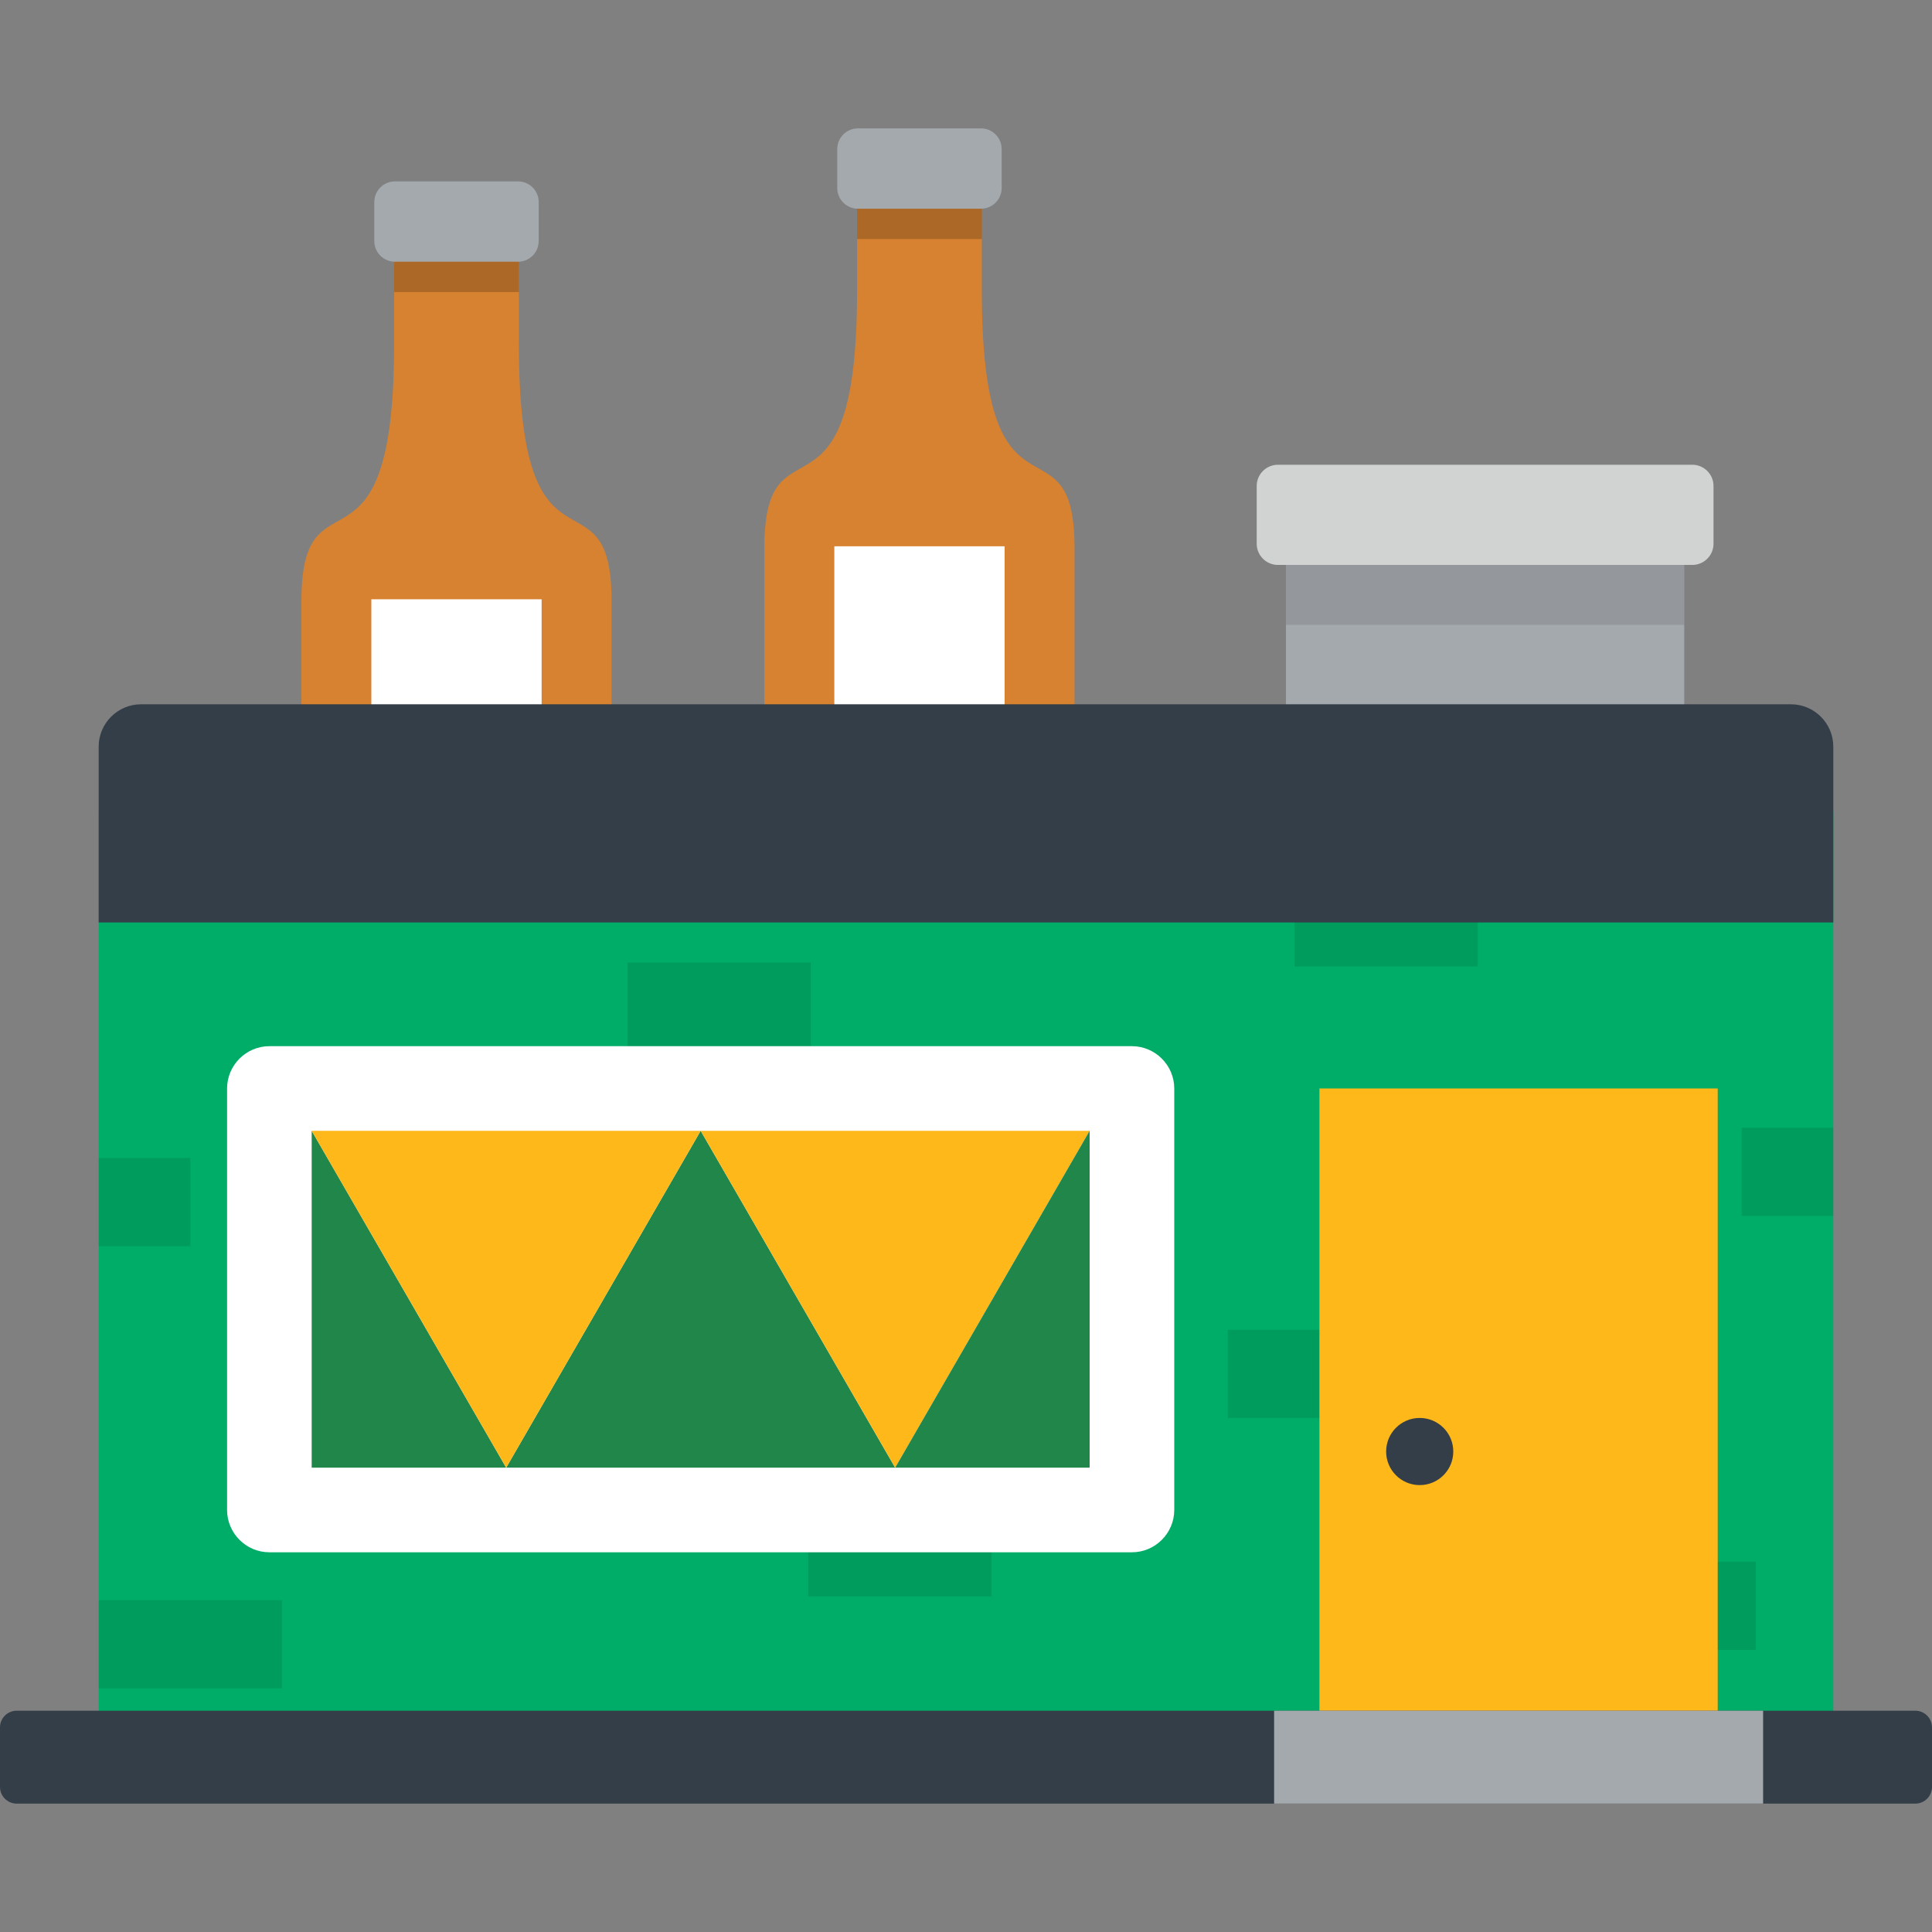 <?xml version="1.0" encoding="iso-8859-1"?>
<!-- Generator: Adobe Illustrator 19.0.0, SVG Export Plug-In . SVG Version: 6.00 Build 0)  -->
<svg version="1.1" id="Layer_1" xmlns="http://www.w3.org/2000/svg" xmlns:xlink="http://www.w3.org/1999/xlink" x="0px" y="0px"
	 viewBox="0 0 512 512" style="enable-background:new 0 0 512 512;" xml:space="preserve">
<rect x="0" y="0" width="512" height="512" fill="#808080" stroke="none"/>
<path style="fill:#D68231;" d="M284.763,145.195c0-36.833-24.567-0.996-24.567-68.073V46.979c0-3.295-2.695-5.988-5.989-5.988
	h-21.086c-3.295,0-5.989,2.695-5.989,5.988v30.144c0,67.077-24.566,31.24-24.566,68.073v95.813c0,4.942,4.042,8.985,8.983,8.985
	h64.23c4.942,0,8.983-4.043,8.983-8.985V145.195z"/>
<rect x="227.132" y="50.368" style="opacity:0.2;enable-background:new    ;" width="33.065" height="12.976"/>
<rect x="221.102" y="144.769" style="fill:#FFFFFF;" width="45.125" height="82.101"/>
<path style="fill:#A4A9AD;" d="M265.446,49.848c0,3.004-2.458,5.462-5.462,5.462h-32.64c-3.004,0-5.462-2.458-5.462-5.462V39.486
	c0-3.004,2.458-5.462,5.462-5.462h32.64c3.004,0,5.462,2.458,5.462,5.462V49.848z"/>
<path style="fill:#D68231;" d="M162.074,159.244c0-36.833-24.567-0.996-24.567-68.073V61.027c0-3.295-2.695-5.989-5.989-5.989
	h-21.086c-3.295,0-5.989,2.695-5.989,5.989v30.144c0,67.077-24.566,31.24-24.566,68.073v95.813c0,4.942,4.042,8.985,8.983,8.985
	h64.23c4.942,0,8.983-4.043,8.983-8.985V159.244z"/>
<rect x="104.439" y="64.42" style="opacity:0.2;enable-background:new    ;" width="33.065" height="12.976"/>
<rect x="98.41" y="158.816" style="fill:#FFFFFF;" width="45.125" height="82.101"/>
<path style="fill:#A4A9AD;" d="M142.757,63.897c0,3.004-2.458,5.462-5.462,5.462h-32.639c-3.004,0-5.462-2.458-5.462-5.462V53.535
	c0-3.004,2.458-5.462,5.462-5.462h32.64c3.004,0,5.462,2.458,5.462,5.462v10.362H142.757z"/>
<rect x="26.149" y="215.04" style="fill:#00AD68;" width="459.693" height="248.061"/>
<rect x="26.149" y="424.05" style="opacity:0.1;enable-background:new    ;" width="48.577" height="23.378"/>
<rect x="166.299" y="255.074" style="opacity:0.1;enable-background:new    ;" width="48.577" height="23.378"/>
<rect x="214.188" y="399.679" style="opacity:0.1;enable-background:new    ;" width="48.577" height="23.378"/>
<rect x="325.378" y="352.402" style="opacity:0.1;enable-background:new    ;" width="48.577" height="23.378"/>
<rect x="416.709" y="413.869" style="opacity:0.1;enable-background:new    ;" width="48.577" height="23.378"/>
<rect x="343.052" y="232.768" style="opacity:0.1;enable-background:new    ;" width="48.577" height="23.378"/>
<rect x="461.55" y="298.856" style="opacity:0.1;enable-background:new    ;" width="24.294" height="23.378"/>
<rect x="26.149" y="306.873" style="opacity:0.1;enable-background:new    ;" width="24.294" height="23.378"/>
<rect x="340.791" y="144.769" style="fill:#A4A9AD;" width="105.554" height="55.098"/>
<rect x="340.791" y="144.769" style="opacity:0.1;enable-background:new    ;" width="105.554" height="20.82"/>
<path style="fill:#D1D3D3;" d="M454.097,128.773c0-3.083-2.523-5.606-5.606-5.606H338.647c-3.084,0-5.606,2.523-5.606,5.606v15.331
	c0,3.083,2.523,5.606,5.606,5.606h109.845c3.084,0,5.606-2.523,5.606-5.606v-15.331H454.097z"/>
<path style="fill:#333E48;" d="M485.844,244.457v-46.6c0-6.167-5.046-11.212-11.212-11.212H37.362
	c-6.166,0-11.212,5.046-11.212,11.212v46.6L485.844,244.457L485.844,244.457z"/>
<rect x="349.661" y="288.456" style="fill:#FFB819;" width="105.554" height="174.634"/>
<circle style="fill:#333E48;" cx="376.237" cy="384.67" r="8.898"/>
<path style="fill:#FFFFFF;" d="M71.389,411.37c-6.166,0-11.212-5.046-11.212-11.212V288.462c0-6.167,5.046-11.212,11.212-11.212
	h228.589c6.166,0,11.212,5.046,11.212,11.212v111.696c0,6.166-5.046,11.212-11.212,11.212H71.389z"/>
<g>
	<polygon style="fill:#218649;" points="82.601,388.946 82.601,299.673 134.143,388.946 	"/>
	<polygon style="fill:#218649;" points="134.143,388.946 185.684,299.673 237.225,388.946 	"/>
</g>
<g>
	<polygon style="fill:#FFB819;" points="185.684,299.673 134.143,388.946 82.601,299.673 	"/>
	<polygon style="fill:#FFB819;" points="288.766,299.673 237.225,388.946 185.684,299.673 	"/>
</g>
<polygon style="fill:#218649;" points="237.225,388.946 288.766,299.673 288.766,388.946 "/>
<path style="fill:#333E48;" d="M512,473.562c0,2.427-1.984,4.413-4.412,4.413H4.412c-2.427,0-4.412-1.986-4.412-4.413V457.77
	c0-2.427,1.985-4.413,4.412-4.413h503.176c2.428,0,4.412,1.986,4.412,4.413V473.562z"/>
<rect x="337.656" y="453.357" style="fill:#A4A9AD;" width="129.585" height="24.618"/>
<g>
</g>
<g>
</g>
<g>
</g>
<g>
</g>
<g>
</g>
<g>
</g>
<g>
</g>
<g>
</g>
<g>
</g>
<g>
</g>
<g>
</g>
<g>
</g>
<g>
</g>
<g>
</g>
<g>
</g>
</svg>
